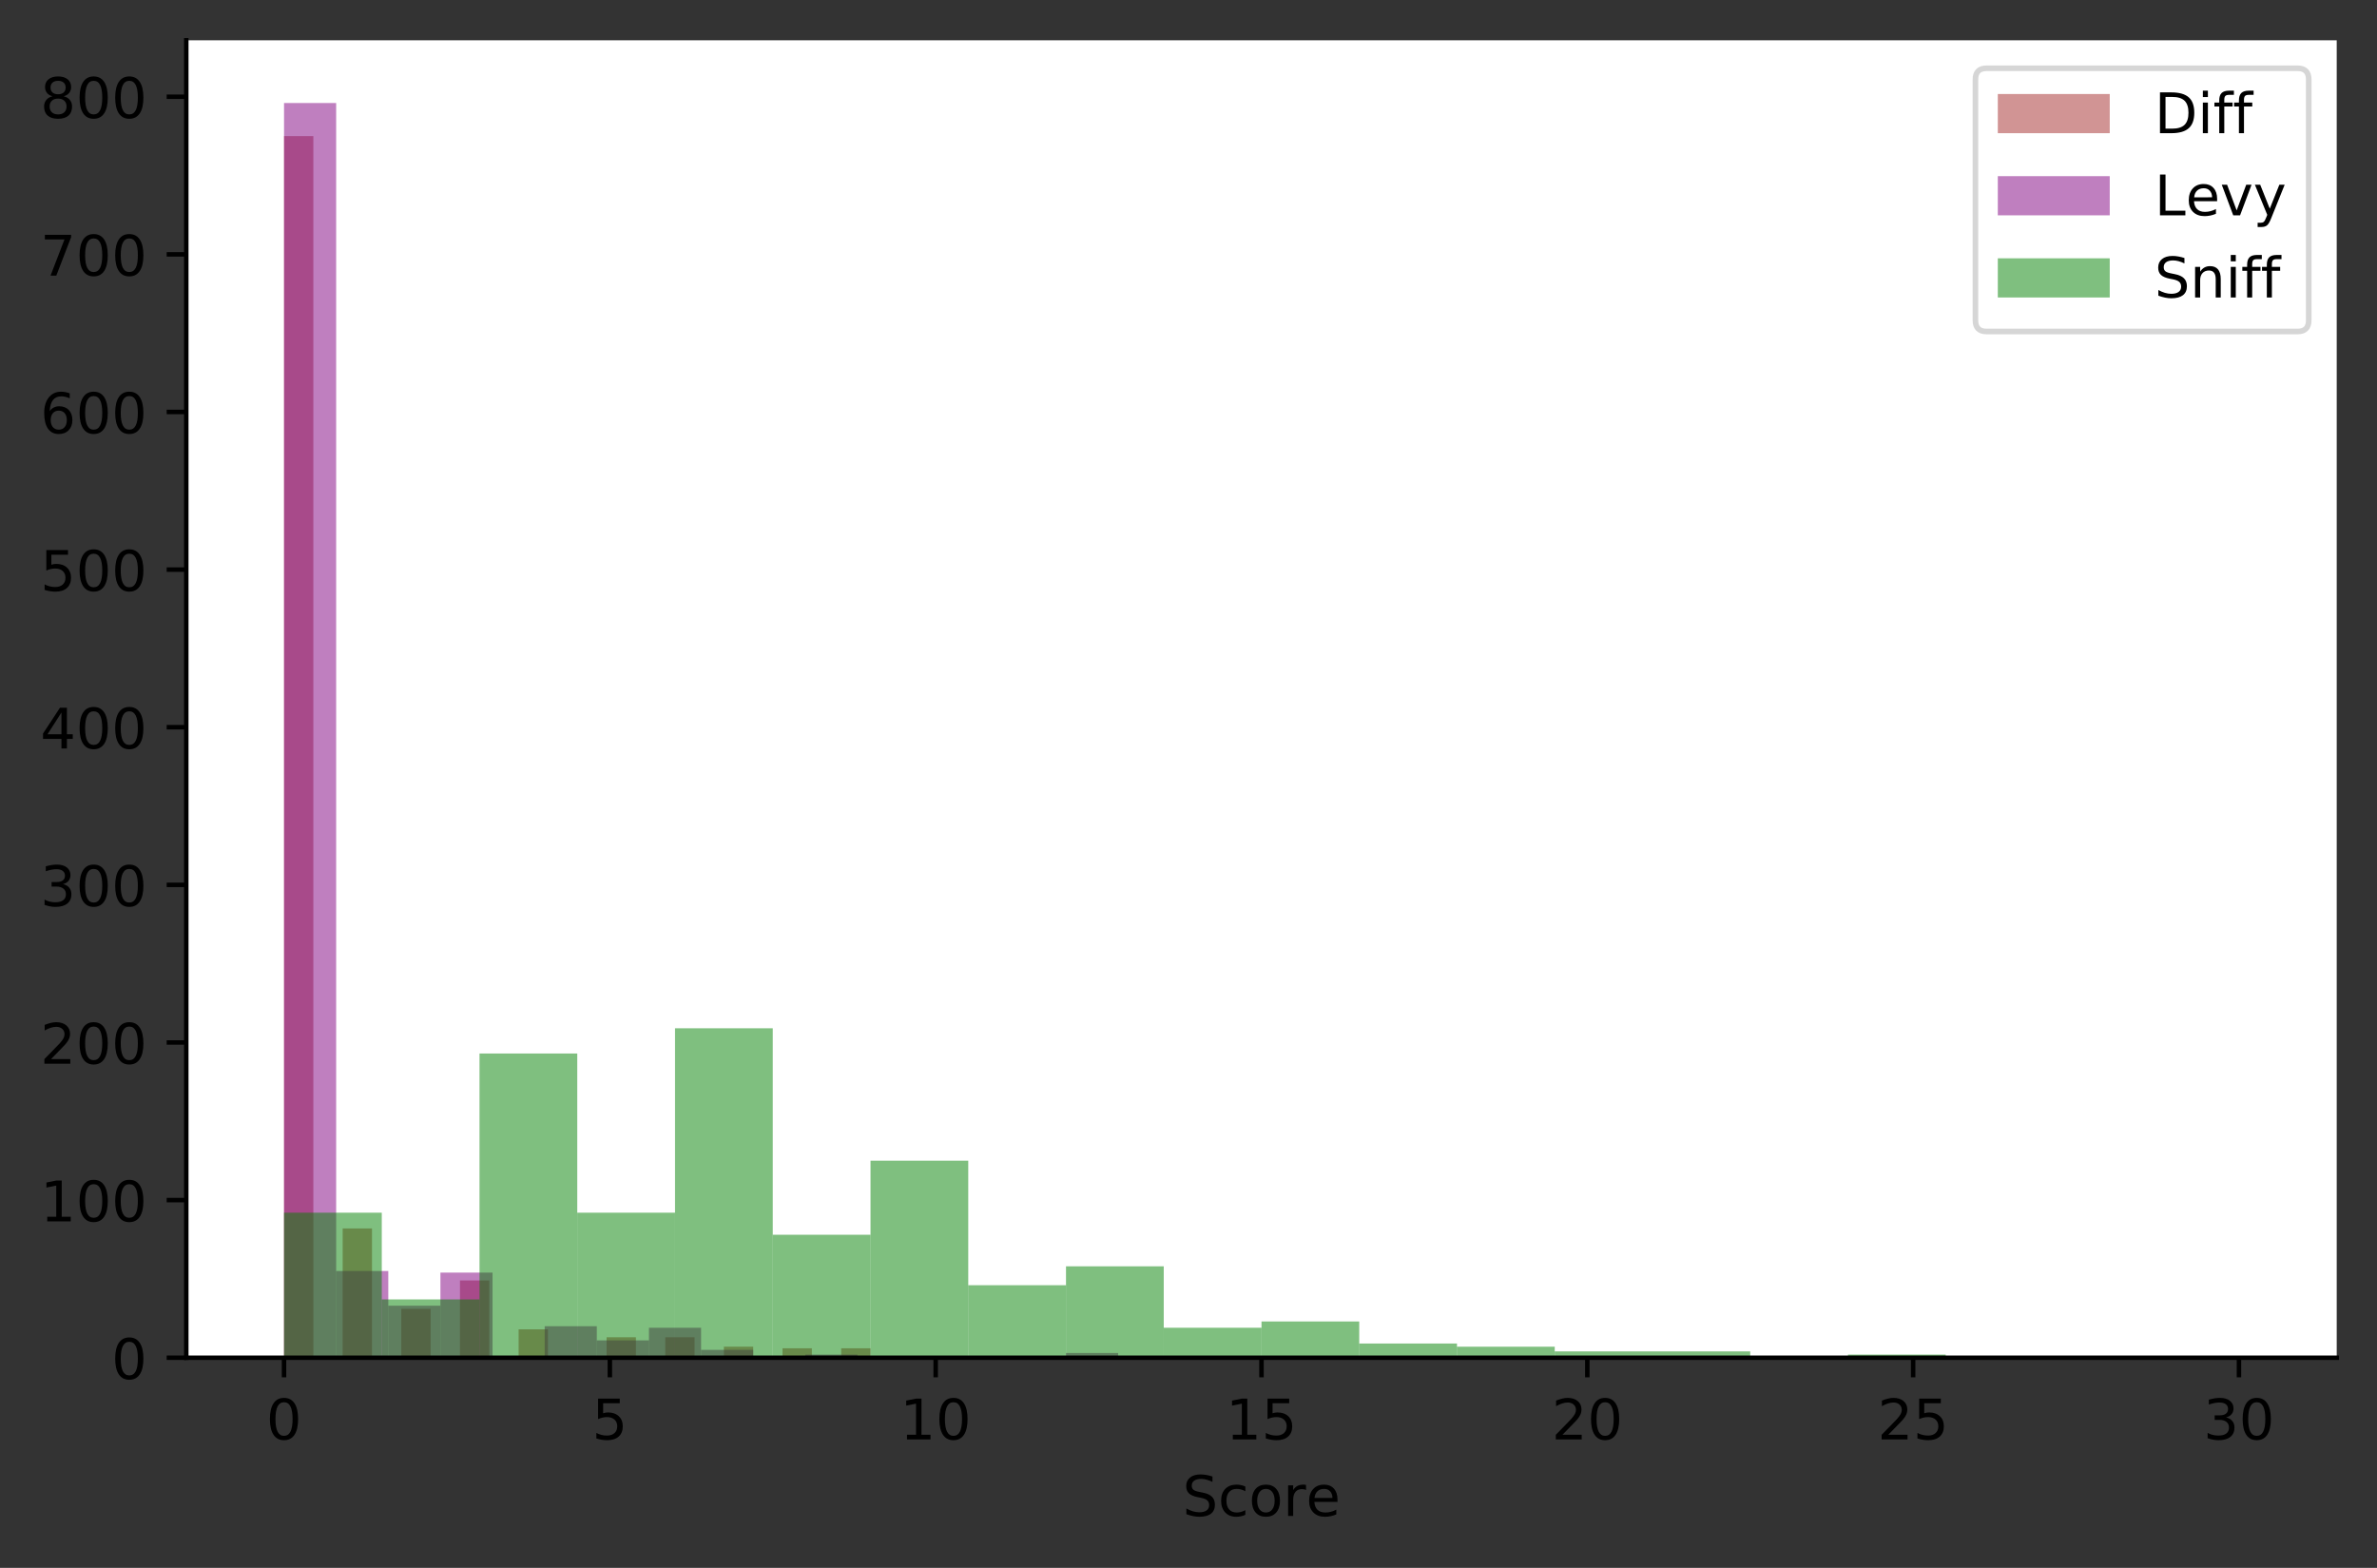 <?xml version="1.0" encoding="utf-8" standalone="no"?>
<!DOCTYPE svg PUBLIC "-//W3C//DTD SVG 1.1//EN"
  "http://www.w3.org/Graphics/SVG/1.1/DTD/svg11.dtd">
<!-- Created with matplotlib (https://matplotlib.org/) -->
<svg height="280.156pt" version="1.1" viewBox="0 0 424.762 280.156" width="424.762pt" xmlns="http://www.w3.org/2000/svg" xmlns:xlink="http://www.w3.org/1999/xlink">
 <rect x="0" y="0" width="424.762" height="280.156" fill="#333333" stroke="none"/>
 <defs>
  <style type="text/css">
*{stroke-linecap:butt;stroke-linejoin:round;}
  </style>
 </defs>
 <g id="figure_1">
  <g id="patch_1">
   <path d="M 0 280.156 
L 424.762 280.156 
L 424.762 0 
L 0 0 
z
" style="fill:none;"/>
  </g>
  <g id="axes_1">
   <g id="patch_2">
    <path d="M 33.288 242.6 
L 417.562 242.6 
L 417.562 7.2 
L 33.288 7.2 
z
" style="fill:#ffffff;"/>
   </g>
   <g id="patch_3">
    <path clip-path="url(#peb6f0f4067)" d="M 50.755 242.6 
L 55.995 242.6 
L 55.995 24.324 
L 50.755 24.324 
z
" style="fill:#a52a2a;opacity:0.5;"/>
   </g>
   <g id="patch_4">
    <path clip-path="url(#peb6f0f4067)" d="M 55.995 242.6 
L 61.235 242.6 
L 61.235 242.6 
L 55.995 242.6 
z
" style="fill:#a52a2a;opacity:0.5;"/>
   </g>
   <g id="patch_5">
    <path clip-path="url(#peb6f0f4067)" d="M 61.235 242.6 
L 66.475 242.6 
L 66.475 219.505 
L 61.235 219.505 
z
" style="fill:#a52a2a;opacity:0.5;"/>
   </g>
   <g id="patch_6">
    <path clip-path="url(#peb6f0f4067)" d="M 66.475 242.6 
L 71.715 242.6 
L 71.715 242.6 
L 66.475 242.6 
z
" style="fill:#a52a2a;opacity:0.5;"/>
   </g>
   <g id="patch_7">
    <path clip-path="url(#peb6f0f4067)" d="M 71.715 242.6 
L 76.955 242.6 
L 76.955 233.869 
L 71.715 233.869 
z
" style="fill:#a52a2a;opacity:0.5;"/>
   </g>
   <g id="patch_8">
    <path clip-path="url(#peb6f0f4067)" d="M 76.955 242.6 
L 82.195 242.6 
L 82.195 242.6 
L 76.955 242.6 
z
" style="fill:#a52a2a;opacity:0.5;"/>
   </g>
   <g id="patch_9">
    <path clip-path="url(#peb6f0f4067)" d="M 82.195 242.6 
L 87.435 242.6 
L 87.435 228.799 
L 82.195 228.799 
z
" style="fill:#a52a2a;opacity:0.5;"/>
   </g>
   <g id="patch_10">
    <path clip-path="url(#peb6f0f4067)" d="M 87.435 242.6 
L 92.675 242.6 
L 92.675 242.6 
L 87.435 242.6 
z
" style="fill:#a52a2a;opacity:0.5;"/>
   </g>
   <g id="patch_11">
    <path clip-path="url(#peb6f0f4067)" d="M 92.675 242.6 
L 97.916 242.6 
L 97.916 237.53 
L 92.675 237.53 
z
" style="fill:#a52a2a;opacity:0.5;"/>
   </g>
   <g id="patch_12">
    <path clip-path="url(#peb6f0f4067)" d="M 97.916 242.6 
L 103.156 242.6 
L 103.156 242.6 
L 97.916 242.6 
z
" style="fill:#a52a2a;opacity:0.5;"/>
   </g>
   <g id="patch_13">
    <path clip-path="url(#peb6f0f4067)" d="M 103.156 242.6 
L 108.396 242.6 
L 108.396 242.6 
L 103.156 242.6 
z
" style="fill:#a52a2a;opacity:0.5;"/>
   </g>
   <g id="patch_14">
    <path clip-path="url(#peb6f0f4067)" d="M 108.396 242.6 
L 113.636 242.6 
L 113.636 238.939 
L 108.396 238.939 
z
" style="fill:#a52a2a;opacity:0.5;"/>
   </g>
   <g id="patch_15">
    <path clip-path="url(#peb6f0f4067)" d="M 113.636 242.6 
L 118.876 242.6 
L 118.876 242.6 
L 113.636 242.6 
z
" style="fill:#a52a2a;opacity:0.5;"/>
   </g>
   <g id="patch_16">
    <path clip-path="url(#peb6f0f4067)" d="M 118.876 242.6 
L 124.116 242.6 
L 124.116 238.939 
L 118.876 238.939 
z
" style="fill:#a52a2a;opacity:0.5;"/>
   </g>
   <g id="patch_17">
    <path clip-path="url(#peb6f0f4067)" d="M 124.116 242.6 
L 129.356 242.6 
L 129.356 242.6 
L 124.116 242.6 
z
" style="fill:#a52a2a;opacity:0.5;"/>
   </g>
   <g id="patch_18">
    <path clip-path="url(#peb6f0f4067)" d="M 129.356 242.6 
L 134.596 242.6 
L 134.596 240.628 
L 129.356 240.628 
z
" style="fill:#a52a2a;opacity:0.5;"/>
   </g>
   <g id="patch_19">
    <path clip-path="url(#peb6f0f4067)" d="M 134.596 242.6 
L 139.836 242.6 
L 139.836 242.6 
L 134.596 242.6 
z
" style="fill:#a52a2a;opacity:0.5;"/>
   </g>
   <g id="patch_20">
    <path clip-path="url(#peb6f0f4067)" d="M 139.836 242.6 
L 145.077 242.6 
L 145.077 240.91 
L 139.836 240.91 
z
" style="fill:#a52a2a;opacity:0.5;"/>
   </g>
   <g id="patch_21">
    <path clip-path="url(#peb6f0f4067)" d="M 145.077 242.6 
L 150.317 242.6 
L 150.317 242.6 
L 145.077 242.6 
z
" style="fill:#a52a2a;opacity:0.5;"/>
   </g>
   <g id="patch_22">
    <path clip-path="url(#peb6f0f4067)" d="M 150.317 242.6 
L 155.557 242.6 
L 155.557 240.91 
L 150.317 240.91 
z
" style="fill:#a52a2a;opacity:0.5;"/>
   </g>
   <g id="patch_23">
    <path clip-path="url(#peb6f0f4067)" d="M 50.755 242.6 
L 60.07 242.6 
L 60.07 18.41 
L 50.755 18.41 
z
" style="fill:#800080;opacity:0.5;"/>
   </g>
   <g id="patch_24">
    <path clip-path="url(#peb6f0f4067)" d="M 60.07 242.6 
L 69.386 242.6 
L 69.386 227.109 
L 60.07 227.109 
z
" style="fill:#800080;opacity:0.5;"/>
   </g>
   <g id="patch_25">
    <path clip-path="url(#peb6f0f4067)" d="M 69.386 242.6 
L 78.702 242.6 
L 78.702 233.306 
L 69.386 233.306 
z
" style="fill:#800080;opacity:0.5;"/>
   </g>
   <g id="patch_26">
    <path clip-path="url(#peb6f0f4067)" d="M 78.702 242.6 
L 88.018 242.6 
L 88.018 227.391 
L 78.702 227.391 
z
" style="fill:#800080;opacity:0.5;"/>
   </g>
   <g id="patch_27">
    <path clip-path="url(#peb6f0f4067)" d="M 88.018 242.6 
L 97.333 242.6 
L 97.333 242.6 
L 88.018 242.6 
z
" style="fill:#800080;opacity:0.5;"/>
   </g>
   <g id="patch_28">
    <path clip-path="url(#peb6f0f4067)" d="M 97.333 242.6 
L 106.649 242.6 
L 106.649 236.967 
L 97.333 236.967 
z
" style="fill:#800080;opacity:0.5;"/>
   </g>
   <g id="patch_29">
    <path clip-path="url(#peb6f0f4067)" d="M 106.649 242.6 
L 115.965 242.6 
L 115.965 239.502 
L 106.649 239.502 
z
" style="fill:#800080;opacity:0.5;"/>
   </g>
   <g id="patch_30">
    <path clip-path="url(#peb6f0f4067)" d="M 115.965 242.6 
L 125.281 242.6 
L 125.281 237.249 
L 115.965 237.249 
z
" style="fill:#800080;opacity:0.5;"/>
   </g>
   <g id="patch_31">
    <path clip-path="url(#peb6f0f4067)" d="M 125.281 242.6 
L 134.596 242.6 
L 134.596 241.192 
L 125.281 241.192 
z
" style="fill:#800080;opacity:0.5;"/>
   </g>
   <g id="patch_32">
    <path clip-path="url(#peb6f0f4067)" d="M 134.596 242.6 
L 143.912 242.6 
L 143.912 242.6 
L 134.596 242.6 
z
" style="fill:#800080;opacity:0.5;"/>
   </g>
   <g id="patch_33">
    <path clip-path="url(#peb6f0f4067)" d="M 143.912 242.6 
L 153.228 242.6 
L 153.228 242.037 
L 143.912 242.037 
z
" style="fill:#800080;opacity:0.5;"/>
   </g>
   <g id="patch_34">
    <path clip-path="url(#peb6f0f4067)" d="M 153.228 242.6 
L 162.544 242.6 
L 162.544 242.6 
L 153.228 242.6 
z
" style="fill:#800080;opacity:0.5;"/>
   </g>
   <g id="patch_35">
    <path clip-path="url(#peb6f0f4067)" d="M 162.544 242.6 
L 171.859 242.6 
L 171.859 242.318 
L 162.544 242.318 
z
" style="fill:#800080;opacity:0.5;"/>
   </g>
   <g id="patch_36">
    <path clip-path="url(#peb6f0f4067)" d="M 171.859 242.6 
L 181.175 242.6 
L 181.175 242.6 
L 171.859 242.6 
z
" style="fill:#800080;opacity:0.5;"/>
   </g>
   <g id="patch_37">
    <path clip-path="url(#peb6f0f4067)" d="M 181.175 242.6 
L 190.491 242.6 
L 190.491 242.6 
L 181.175 242.6 
z
" style="fill:#800080;opacity:0.5;"/>
   </g>
   <g id="patch_38">
    <path clip-path="url(#peb6f0f4067)" d="M 190.491 242.6 
L 199.807 242.6 
L 199.807 241.755 
L 190.491 241.755 
z
" style="fill:#800080;opacity:0.5;"/>
   </g>
   <g id="patch_39">
    <path clip-path="url(#peb6f0f4067)" d="M 199.807 242.6 
L 209.122 242.6 
L 209.122 242.6 
L 199.807 242.6 
z
" style="fill:#800080;opacity:0.5;"/>
   </g>
   <g id="patch_40">
    <path clip-path="url(#peb6f0f4067)" d="M 209.122 242.6 
L 218.438 242.6 
L 218.438 242.6 
L 209.122 242.6 
z
" style="fill:#800080;opacity:0.5;"/>
   </g>
   <g id="patch_41">
    <path clip-path="url(#peb6f0f4067)" d="M 218.438 242.6 
L 227.754 242.6 
L 227.754 242.6 
L 218.438 242.6 
z
" style="fill:#800080;opacity:0.5;"/>
   </g>
   <g id="patch_42">
    <path clip-path="url(#peb6f0f4067)" d="M 227.754 242.6 
L 237.07 242.6 
L 237.07 242.318 
L 227.754 242.318 
z
" style="fill:#800080;opacity:0.5;"/>
   </g>
   <g id="patch_43">
    <path clip-path="url(#peb6f0f4067)" d="M 50.755 242.6 
L 68.222 242.6 
L 68.222 216.689 
L 50.755 216.689 
z
" style="fill:#008000;opacity:0.5;"/>
   </g>
   <g id="patch_44">
    <path clip-path="url(#peb6f0f4067)" d="M 68.222 242.6 
L 85.689 242.6 
L 85.689 232.179 
L 68.222 232.179 
z
" style="fill:#008000;opacity:0.5;"/>
   </g>
   <g id="patch_45">
    <path clip-path="url(#peb6f0f4067)" d="M 85.689 242.6 
L 103.156 242.6 
L 103.156 188.242 
L 85.689 188.242 
z
" style="fill:#008000;opacity:0.5;"/>
   </g>
   <g id="patch_46">
    <path clip-path="url(#peb6f0f4067)" d="M 103.156 242.6 
L 120.623 242.6 
L 120.623 216.689 
L 103.156 216.689 
z
" style="fill:#008000;opacity:0.5;"/>
   </g>
   <g id="patch_47">
    <path clip-path="url(#peb6f0f4067)" d="M 120.623 242.6 
L 138.09 242.6 
L 138.09 183.736 
L 120.623 183.736 
z
" style="fill:#008000;opacity:0.5;"/>
   </g>
   <g id="patch_48">
    <path clip-path="url(#peb6f0f4067)" d="M 138.09 242.6 
L 155.557 242.6 
L 155.557 220.632 
L 138.09 220.632 
z
" style="fill:#008000;opacity:0.5;"/>
   </g>
   <g id="patch_49">
    <path clip-path="url(#peb6f0f4067)" d="M 155.557 242.6 
L 173.024 242.6 
L 173.024 207.394 
L 155.557 207.394 
z
" style="fill:#008000;opacity:0.5;"/>
   </g>
   <g id="patch_50">
    <path clip-path="url(#peb6f0f4067)" d="M 173.024 242.6 
L 190.491 242.6 
L 190.491 229.644 
L 173.024 229.644 
z
" style="fill:#008000;opacity:0.5;"/>
   </g>
   <g id="patch_51">
    <path clip-path="url(#peb6f0f4067)" d="M 190.491 242.6 
L 207.958 242.6 
L 207.958 226.265 
L 190.491 226.265 
z
" style="fill:#008000;opacity:0.5;"/>
   </g>
   <g id="patch_52">
    <path clip-path="url(#peb6f0f4067)" d="M 207.958 242.6 
L 225.425 242.6 
L 225.425 237.249 
L 207.958 237.249 
z
" style="fill:#008000;opacity:0.5;"/>
   </g>
   <g id="patch_53">
    <path clip-path="url(#peb6f0f4067)" d="M 225.425 242.6 
L 242.892 242.6 
L 242.892 236.122 
L 225.425 236.122 
z
" style="fill:#008000;opacity:0.5;"/>
   </g>
   <g id="patch_54">
    <path clip-path="url(#peb6f0f4067)" d="M 242.892 242.6 
L 260.359 242.6 
L 260.359 240.065 
L 242.892 240.065 
z
" style="fill:#008000;opacity:0.5;"/>
   </g>
   <g id="patch_55">
    <path clip-path="url(#peb6f0f4067)" d="M 260.359 242.6 
L 277.826 242.6 
L 277.826 240.628 
L 260.359 240.628 
z
" style="fill:#008000;opacity:0.5;"/>
   </g>
   <g id="patch_56">
    <path clip-path="url(#peb6f0f4067)" d="M 277.826 242.6 
L 295.293 242.6 
L 295.293 241.473 
L 277.826 241.473 
z
" style="fill:#008000;opacity:0.5;"/>
   </g>
   <g id="patch_57">
    <path clip-path="url(#peb6f0f4067)" d="M 295.293 242.6 
L 312.76 242.6 
L 312.76 241.473 
L 295.293 241.473 
z
" style="fill:#008000;opacity:0.5;"/>
   </g>
   <g id="patch_58">
    <path clip-path="url(#peb6f0f4067)" d="M 312.76 242.6 
L 330.227 242.6 
L 330.227 242.318 
L 312.76 242.318 
z
" style="fill:#008000;opacity:0.5;"/>
   </g>
   <g id="patch_59">
    <path clip-path="url(#peb6f0f4067)" d="M 330.227 242.6 
L 347.694 242.6 
L 347.694 242.037 
L 330.227 242.037 
z
" style="fill:#008000;opacity:0.5;"/>
   </g>
   <g id="patch_60">
    <path clip-path="url(#peb6f0f4067)" d="M 347.694 242.6 
L 365.161 242.6 
L 365.161 242.6 
L 347.694 242.6 
z
" style="fill:#008000;opacity:0.5;"/>
   </g>
   <g id="patch_61">
    <path clip-path="url(#peb6f0f4067)" d="M 365.161 242.6 
L 382.628 242.6 
L 382.628 242.6 
L 365.161 242.6 
z
" style="fill:#008000;opacity:0.5;"/>
   </g>
   <g id="patch_62">
    <path clip-path="url(#peb6f0f4067)" d="M 382.628 242.6 
L 400.095 242.6 
L 400.095 242.318 
L 382.628 242.318 
z
" style="fill:#008000;opacity:0.5;"/>
   </g>
   <g id="matplotlib.axis_1">
    <g id="xtick_1">
     <g id="line2d_1">
      <defs>
       <path d="M 0 0 
L 0 3.5 
" id="m202d0f60a0" style="stroke:#000000;stroke-width:0.8;"/>
      </defs>
      <g>
       <use style="stroke:#000000;stroke-width:0.8;" x="50.755" xlink:href="#m202d0f60a0" y="242.6"/>
      </g>
     </g>
     <g id="text_1">
      <!-- 0 -->
      <defs>
       <path d="M 31.781 66.406 
Q 24.172 66.406 20.328 58.906 
Q 16.5 51.422 16.5 36.375 
Q 16.5 21.391 20.328 13.891 
Q 24.172 6.391 31.781 6.391 
Q 39.453 6.391 43.281 13.891 
Q 47.125 21.391 47.125 36.375 
Q 47.125 51.422 43.281 58.906 
Q 39.453 66.406 31.781 66.406 
z
M 31.781 74.219 
Q 44.047 74.219 50.516 64.516 
Q 56.984 54.828 56.984 36.375 
Q 56.984 17.969 50.516 8.266 
Q 44.047 -1.422 31.781 -1.422 
Q 19.531 -1.422 13.062 8.266 
Q 6.594 17.969 6.594 36.375 
Q 6.594 54.828 13.062 64.516 
Q 19.531 74.219 31.781 74.219 
z
" id="DejaVuSans-48"/>
      </defs>
      <g transform="translate(47.573 257.198)scale(0.1 -0.1)">
       <use xlink:href="#DejaVuSans-48"/>
      </g>
     </g>
    </g>
    <g id="xtick_2">
     <g id="line2d_2">
      <g>
       <use style="stroke:#000000;stroke-width:0.8;" x="108.978" xlink:href="#m202d0f60a0" y="242.6"/>
      </g>
     </g>
     <g id="text_2">
      <!-- 5 -->
      <defs>
       <path d="M 10.797 72.906 
L 49.516 72.906 
L 49.516 64.594 
L 19.828 64.594 
L 19.828 46.734 
Q 21.969 47.469 24.109 47.828 
Q 26.266 48.188 28.422 48.188 
Q 40.625 48.188 47.75 41.5 
Q 54.891 34.812 54.891 23.391 
Q 54.891 11.625 47.562 5.094 
Q 40.234 -1.422 26.906 -1.422 
Q 22.312 -1.422 17.547 -0.641 
Q 12.797 0.141 7.719 1.703 
L 7.719 11.625 
Q 12.109 9.234 16.797 8.062 
Q 21.484 6.891 26.703 6.891 
Q 35.156 6.891 40.078 11.328 
Q 45.016 15.766 45.016 23.391 
Q 45.016 31 40.078 35.438 
Q 35.156 39.891 26.703 39.891 
Q 22.75 39.891 18.812 39.016 
Q 14.891 38.141 10.797 36.281 
z
" id="DejaVuSans-53"/>
      </defs>
      <g transform="translate(105.797 257.198)scale(0.1 -0.1)">
       <use xlink:href="#DejaVuSans-53"/>
      </g>
     </g>
    </g>
    <g id="xtick_3">
     <g id="line2d_3">
      <g>
       <use style="stroke:#000000;stroke-width:0.8;" x="167.202" xlink:href="#m202d0f60a0" y="242.6"/>
      </g>
     </g>
     <g id="text_3">
      <!-- 10 -->
      <defs>
       <path d="M 12.406 8.297 
L 28.516 8.297 
L 28.516 63.922 
L 10.984 60.406 
L 10.984 69.391 
L 28.422 72.906 
L 38.281 72.906 
L 38.281 8.297 
L 54.391 8.297 
L 54.391 0 
L 12.406 0 
z
" id="DejaVuSans-49"/>
      </defs>
      <g transform="translate(160.839 257.198)scale(0.1 -0.1)">
       <use xlink:href="#DejaVuSans-49"/>
       <use x="63.623" xlink:href="#DejaVuSans-48"/>
      </g>
     </g>
    </g>
    <g id="xtick_4">
     <g id="line2d_4">
      <g>
       <use style="stroke:#000000;stroke-width:0.8;" x="225.425" xlink:href="#m202d0f60a0" y="242.6"/>
      </g>
     </g>
     <g id="text_4">
      <!-- 15 -->
      <g transform="translate(219.062 257.198)scale(0.1 -0.1)">
       <use xlink:href="#DejaVuSans-49"/>
       <use x="63.623" xlink:href="#DejaVuSans-53"/>
      </g>
     </g>
    </g>
    <g id="xtick_5">
     <g id="line2d_5">
      <g>
       <use style="stroke:#000000;stroke-width:0.8;" x="283.648" xlink:href="#m202d0f60a0" y="242.6"/>
      </g>
     </g>
     <g id="text_5">
      <!-- 20 -->
      <defs>
       <path d="M 19.188 8.297 
L 53.609 8.297 
L 53.609 0 
L 7.328 0 
L 7.328 8.297 
Q 12.938 14.109 22.625 23.891 
Q 32.328 33.688 34.812 36.531 
Q 39.547 41.844 41.422 45.531 
Q 43.312 49.219 43.312 52.781 
Q 43.312 58.594 39.234 62.25 
Q 35.156 65.922 28.609 65.922 
Q 23.969 65.922 18.812 64.312 
Q 13.672 62.703 7.812 59.422 
L 7.812 69.391 
Q 13.766 71.781 18.938 73 
Q 24.125 74.219 28.422 74.219 
Q 39.75 74.219 46.484 68.547 
Q 53.219 62.891 53.219 53.422 
Q 53.219 48.922 51.531 44.891 
Q 49.859 40.875 45.406 35.406 
Q 44.188 33.984 37.641 27.219 
Q 31.109 20.453 19.188 8.297 
z
" id="DejaVuSans-50"/>
      </defs>
      <g transform="translate(277.286 257.198)scale(0.1 -0.1)">
       <use xlink:href="#DejaVuSans-50"/>
       <use x="63.623" xlink:href="#DejaVuSans-48"/>
      </g>
     </g>
    </g>
    <g id="xtick_6">
     <g id="line2d_6">
      <g>
       <use style="stroke:#000000;stroke-width:0.8;" x="341.872" xlink:href="#m202d0f60a0" y="242.6"/>
      </g>
     </g>
     <g id="text_6">
      <!-- 25 -->
      <g transform="translate(335.509 257.198)scale(0.1 -0.1)">
       <use xlink:href="#DejaVuSans-50"/>
       <use x="63.623" xlink:href="#DejaVuSans-53"/>
      </g>
     </g>
    </g>
    <g id="xtick_7">
     <g id="line2d_7">
      <g>
       <use style="stroke:#000000;stroke-width:0.8;" x="400.095" xlink:href="#m202d0f60a0" y="242.6"/>
      </g>
     </g>
     <g id="text_7">
      <!-- 30 -->
      <defs>
       <path d="M 40.578 39.312 
Q 47.656 37.797 51.625 33 
Q 55.609 28.219 55.609 21.188 
Q 55.609 10.406 48.188 4.484 
Q 40.766 -1.422 27.094 -1.422 
Q 22.516 -1.422 17.656 -0.516 
Q 12.797 0.391 7.625 2.203 
L 7.625 11.719 
Q 11.719 9.328 16.594 8.109 
Q 21.484 6.891 26.812 6.891 
Q 36.078 6.891 40.938 10.547 
Q 45.797 14.203 45.797 21.188 
Q 45.797 27.641 41.281 31.266 
Q 36.766 34.906 28.719 34.906 
L 20.219 34.906 
L 20.219 43.016 
L 29.109 43.016 
Q 36.375 43.016 40.234 45.922 
Q 44.094 48.828 44.094 54.297 
Q 44.094 59.906 40.109 62.906 
Q 36.141 65.922 28.719 65.922 
Q 24.656 65.922 20.016 65.031 
Q 15.375 64.156 9.812 62.312 
L 9.812 71.094 
Q 15.438 72.656 20.344 73.438 
Q 25.25 74.219 29.594 74.219 
Q 40.828 74.219 47.359 69.109 
Q 53.906 64.016 53.906 55.328 
Q 53.906 49.266 50.438 45.094 
Q 46.969 40.922 40.578 39.312 
z
" id="DejaVuSans-51"/>
      </defs>
      <g transform="translate(393.733 257.198)scale(0.1 -0.1)">
       <use xlink:href="#DejaVuSans-51"/>
       <use x="63.623" xlink:href="#DejaVuSans-48"/>
      </g>
     </g>
    </g>
    <g id="text_8">
     <!-- Score -->
     <defs>
      <path d="M 53.516 70.516 
L 53.516 60.891 
Q 47.906 63.578 42.922 64.891 
Q 37.938 66.219 33.297 66.219 
Q 25.25 66.219 20.875 63.094 
Q 16.5 59.969 16.5 54.203 
Q 16.5 49.359 19.406 46.891 
Q 22.312 44.438 30.422 42.922 
L 36.375 41.703 
Q 47.406 39.594 52.656 34.297 
Q 57.906 29 57.906 20.125 
Q 57.906 9.516 50.797 4.047 
Q 43.703 -1.422 29.984 -1.422 
Q 24.812 -1.422 18.969 -0.25 
Q 13.141 0.922 6.891 3.219 
L 6.891 13.375 
Q 12.891 10.016 18.656 8.297 
Q 24.422 6.594 29.984 6.594 
Q 38.422 6.594 43.016 9.906 
Q 47.609 13.234 47.609 19.391 
Q 47.609 24.75 44.312 27.781 
Q 41.016 30.812 33.5 32.328 
L 27.484 33.5 
Q 16.453 35.688 11.516 40.375 
Q 6.594 45.062 6.594 53.422 
Q 6.594 63.094 13.406 68.656 
Q 20.219 74.219 32.172 74.219 
Q 37.312 74.219 42.625 73.281 
Q 47.953 72.359 53.516 70.516 
z
" id="DejaVuSans-83"/>
      <path d="M 48.781 52.594 
L 48.781 44.188 
Q 44.969 46.297 41.141 47.344 
Q 37.312 48.391 33.406 48.391 
Q 24.656 48.391 19.812 42.844 
Q 14.984 37.312 14.984 27.297 
Q 14.984 17.281 19.812 11.734 
Q 24.656 6.203 33.406 6.203 
Q 37.312 6.203 41.141 7.25 
Q 44.969 8.297 48.781 10.406 
L 48.781 2.094 
Q 45.016 0.344 40.984 -0.531 
Q 36.969 -1.422 32.422 -1.422 
Q 20.062 -1.422 12.781 6.344 
Q 5.516 14.109 5.516 27.297 
Q 5.516 40.672 12.859 48.328 
Q 20.219 56 33.016 56 
Q 37.156 56 41.109 55.141 
Q 45.062 54.297 48.781 52.594 
z
" id="DejaVuSans-99"/>
      <path d="M 30.609 48.391 
Q 23.391 48.391 19.188 42.75 
Q 14.984 37.109 14.984 27.297 
Q 14.984 17.484 19.156 11.844 
Q 23.344 6.203 30.609 6.203 
Q 37.797 6.203 41.984 11.859 
Q 46.188 17.531 46.188 27.297 
Q 46.188 37.016 41.984 42.703 
Q 37.797 48.391 30.609 48.391 
z
M 30.609 56 
Q 42.328 56 49.016 48.375 
Q 55.719 40.766 55.719 27.297 
Q 55.719 13.875 49.016 6.219 
Q 42.328 -1.422 30.609 -1.422 
Q 18.844 -1.422 12.172 6.219 
Q 5.516 13.875 5.516 27.297 
Q 5.516 40.766 12.172 48.375 
Q 18.844 56 30.609 56 
z
" id="DejaVuSans-111"/>
      <path d="M 41.109 46.297 
Q 39.594 47.172 37.812 47.578 
Q 36.031 48 33.891 48 
Q 26.266 48 22.188 43.047 
Q 18.109 38.094 18.109 28.812 
L 18.109 0 
L 9.078 0 
L 9.078 54.688 
L 18.109 54.688 
L 18.109 46.188 
Q 20.953 51.172 25.484 53.578 
Q 30.031 56 36.531 56 
Q 37.453 56 38.578 55.875 
Q 39.703 55.766 41.062 55.516 
z
" id="DejaVuSans-114"/>
      <path d="M 56.203 29.594 
L 56.203 25.203 
L 14.891 25.203 
Q 15.484 15.922 20.484 11.062 
Q 25.484 6.203 34.422 6.203 
Q 39.594 6.203 44.453 7.469 
Q 49.312 8.734 54.109 11.281 
L 54.109 2.781 
Q 49.266 0.734 44.188 -0.344 
Q 39.109 -1.422 33.891 -1.422 
Q 20.797 -1.422 13.156 6.188 
Q 5.516 13.812 5.516 26.812 
Q 5.516 40.234 12.766 48.109 
Q 20.016 56 32.328 56 
Q 43.359 56 49.781 48.891 
Q 56.203 41.797 56.203 29.594 
z
M 47.219 32.234 
Q 47.125 39.594 43.094 43.984 
Q 39.062 48.391 32.422 48.391 
Q 24.906 48.391 20.391 44.141 
Q 15.875 39.891 15.188 32.172 
z
" id="DejaVuSans-101"/>
     </defs>
     <g transform="translate(211.312 270.877)scale(0.1 -0.1)">
      <use xlink:href="#DejaVuSans-83"/>
      <use x="63.477" xlink:href="#DejaVuSans-99"/>
      <use x="118.457" xlink:href="#DejaVuSans-111"/>
      <use x="179.639" xlink:href="#DejaVuSans-114"/>
      <use x="220.721" xlink:href="#DejaVuSans-101"/>
     </g>
    </g>
   </g>
   <g id="matplotlib.axis_2">
    <g id="ytick_1">
     <g id="line2d_8">
      <defs>
       <path d="M 0 0 
L -3.5 0 
" id="m1465436974" style="stroke:#000000;stroke-width:0.8;"/>
      </defs>
      <g>
       <use style="stroke:#000000;stroke-width:0.8;" x="33.288" xlink:href="#m1465436974" y="242.6"/>
      </g>
     </g>
     <g id="text_9">
      <!-- 0 -->
      <g transform="translate(19.925 246.399)scale(0.1 -0.1)">
       <use xlink:href="#DejaVuSans-48"/>
      </g>
     </g>
    </g>
    <g id="ytick_2">
     <g id="line2d_9">
      <g>
       <use style="stroke:#000000;stroke-width:0.8;" x="33.288" xlink:href="#m1465436974" y="214.435"/>
      </g>
     </g>
     <g id="text_10">
      <!-- 100 -->
      <g transform="translate(7.2 218.235)scale(0.1 -0.1)">
       <use xlink:href="#DejaVuSans-49"/>
       <use x="63.623" xlink:href="#DejaVuSans-48"/>
       <use x="127.246" xlink:href="#DejaVuSans-48"/>
      </g>
     </g>
    </g>
    <g id="ytick_3">
     <g id="line2d_10">
      <g>
       <use style="stroke:#000000;stroke-width:0.8;" x="33.288" xlink:href="#m1465436974" y="186.271"/>
      </g>
     </g>
     <g id="text_11">
      <!-- 200 -->
      <g transform="translate(7.2 190.07)scale(0.1 -0.1)">
       <use xlink:href="#DejaVuSans-50"/>
       <use x="63.623" xlink:href="#DejaVuSans-48"/>
       <use x="127.246" xlink:href="#DejaVuSans-48"/>
      </g>
     </g>
    </g>
    <g id="ytick_4">
     <g id="line2d_11">
      <g>
       <use style="stroke:#000000;stroke-width:0.8;" x="33.288" xlink:href="#m1465436974" y="158.106"/>
      </g>
     </g>
     <g id="text_12">
      <!-- 300 -->
      <g transform="translate(7.2 161.905)scale(0.1 -0.1)">
       <use xlink:href="#DejaVuSans-51"/>
       <use x="63.623" xlink:href="#DejaVuSans-48"/>
       <use x="127.246" xlink:href="#DejaVuSans-48"/>
      </g>
     </g>
    </g>
    <g id="ytick_5">
     <g id="line2d_12">
      <g>
       <use style="stroke:#000000;stroke-width:0.8;" x="33.288" xlink:href="#m1465436974" y="129.941"/>
      </g>
     </g>
     <g id="text_13">
      <!-- 400 -->
      <defs>
       <path d="M 37.797 64.312 
L 12.891 25.391 
L 37.797 25.391 
z
M 35.203 72.906 
L 47.609 72.906 
L 47.609 25.391 
L 58.016 25.391 
L 58.016 17.188 
L 47.609 17.188 
L 47.609 0 
L 37.797 0 
L 37.797 17.188 
L 4.891 17.188 
L 4.891 26.703 
z
" id="DejaVuSans-52"/>
      </defs>
      <g transform="translate(7.2 133.741)scale(0.1 -0.1)">
       <use xlink:href="#DejaVuSans-52"/>
       <use x="63.623" xlink:href="#DejaVuSans-48"/>
       <use x="127.246" xlink:href="#DejaVuSans-48"/>
      </g>
     </g>
    </g>
    <g id="ytick_6">
     <g id="line2d_13">
      <g>
       <use style="stroke:#000000;stroke-width:0.8;" x="33.288" xlink:href="#m1465436974" y="101.777"/>
      </g>
     </g>
     <g id="text_14">
      <!-- 500 -->
      <g transform="translate(7.2 105.576)scale(0.1 -0.1)">
       <use xlink:href="#DejaVuSans-53"/>
       <use x="63.623" xlink:href="#DejaVuSans-48"/>
       <use x="127.246" xlink:href="#DejaVuSans-48"/>
      </g>
     </g>
    </g>
    <g id="ytick_7">
     <g id="line2d_14">
      <g>
       <use style="stroke:#000000;stroke-width:0.8;" x="33.288" xlink:href="#m1465436974" y="73.612"/>
      </g>
     </g>
     <g id="text_15">
      <!-- 600 -->
      <defs>
       <path d="M 33.016 40.375 
Q 26.375 40.375 22.484 35.828 
Q 18.609 31.297 18.609 23.391 
Q 18.609 15.531 22.484 10.953 
Q 26.375 6.391 33.016 6.391 
Q 39.656 6.391 43.531 10.953 
Q 47.406 15.531 47.406 23.391 
Q 47.406 31.297 43.531 35.828 
Q 39.656 40.375 33.016 40.375 
z
M 52.594 71.297 
L 52.594 62.312 
Q 48.875 64.062 45.094 64.984 
Q 41.312 65.922 37.594 65.922 
Q 27.828 65.922 22.672 59.328 
Q 17.531 52.734 16.797 39.406 
Q 19.672 43.656 24.016 45.922 
Q 28.375 48.188 33.594 48.188 
Q 44.578 48.188 50.953 41.516 
Q 57.328 34.859 57.328 23.391 
Q 57.328 12.156 50.688 5.359 
Q 44.047 -1.422 33.016 -1.422 
Q 20.359 -1.422 13.672 8.266 
Q 6.984 17.969 6.984 36.375 
Q 6.984 53.656 15.188 63.938 
Q 23.391 74.219 37.203 74.219 
Q 40.922 74.219 44.703 73.484 
Q 48.484 72.75 52.594 71.297 
z
" id="DejaVuSans-54"/>
      </defs>
      <g transform="translate(7.2 77.411)scale(0.1 -0.1)">
       <use xlink:href="#DejaVuSans-54"/>
       <use x="63.623" xlink:href="#DejaVuSans-48"/>
       <use x="127.246" xlink:href="#DejaVuSans-48"/>
      </g>
     </g>
    </g>
    <g id="ytick_8">
     <g id="line2d_15">
      <g>
       <use style="stroke:#000000;stroke-width:0.8;" x="33.288" xlink:href="#m1465436974" y="45.448"/>
      </g>
     </g>
     <g id="text_16">
      <!-- 700 -->
      <defs>
       <path d="M 8.203 72.906 
L 55.078 72.906 
L 55.078 68.703 
L 28.609 0 
L 18.312 0 
L 43.219 64.594 
L 8.203 64.594 
z
" id="DejaVuSans-55"/>
      </defs>
      <g transform="translate(7.2 49.247)scale(0.1 -0.1)">
       <use xlink:href="#DejaVuSans-55"/>
       <use x="63.623" xlink:href="#DejaVuSans-48"/>
       <use x="127.246" xlink:href="#DejaVuSans-48"/>
      </g>
     </g>
    </g>
    <g id="ytick_9">
     <g id="line2d_16">
      <g>
       <use style="stroke:#000000;stroke-width:0.8;" x="33.288" xlink:href="#m1465436974" y="17.283"/>
      </g>
     </g>
     <g id="text_17">
      <!-- 800 -->
      <defs>
       <path d="M 31.781 34.625 
Q 24.75 34.625 20.719 30.859 
Q 16.703 27.094 16.703 20.516 
Q 16.703 13.922 20.719 10.156 
Q 24.75 6.391 31.781 6.391 
Q 38.812 6.391 42.859 10.172 
Q 46.922 13.969 46.922 20.516 
Q 46.922 27.094 42.891 30.859 
Q 38.875 34.625 31.781 34.625 
z
M 21.922 38.812 
Q 15.578 40.375 12.031 44.719 
Q 8.5 49.078 8.5 55.328 
Q 8.5 64.062 14.719 69.141 
Q 20.953 74.219 31.781 74.219 
Q 42.672 74.219 48.875 69.141 
Q 55.078 64.062 55.078 55.328 
Q 55.078 49.078 51.531 44.719 
Q 48 40.375 41.703 38.812 
Q 48.828 37.156 52.797 32.312 
Q 56.781 27.484 56.781 20.516 
Q 56.781 9.906 50.312 4.234 
Q 43.844 -1.422 31.781 -1.422 
Q 19.734 -1.422 13.25 4.234 
Q 6.781 9.906 6.781 20.516 
Q 6.781 27.484 10.781 32.312 
Q 14.797 37.156 21.922 38.812 
z
M 18.312 54.391 
Q 18.312 48.734 21.844 45.562 
Q 25.391 42.391 31.781 42.391 
Q 38.141 42.391 41.719 45.562 
Q 45.312 48.734 45.312 54.391 
Q 45.312 60.062 41.719 63.234 
Q 38.141 66.406 31.781 66.406 
Q 25.391 66.406 21.844 63.234 
Q 18.312 60.062 18.312 54.391 
z
" id="DejaVuSans-56"/>
      </defs>
      <g transform="translate(7.2 21.082)scale(0.1 -0.1)">
       <use xlink:href="#DejaVuSans-56"/>
       <use x="63.623" xlink:href="#DejaVuSans-48"/>
       <use x="127.246" xlink:href="#DejaVuSans-48"/>
      </g>
     </g>
    </g>
   </g>
   <g id="patch_63">
    <path d="M 33.288 242.6 
L 33.288 7.2 
" style="fill:none;stroke:#000000;stroke-linecap:square;stroke-linejoin:miter;stroke-width:0.8;"/>
   </g>
   <g id="patch_64">
    <path d="M 33.288 242.6 
L 417.562 242.6 
" style="fill:none;stroke:#000000;stroke-linecap:square;stroke-linejoin:miter;stroke-width:0.8;"/>
   </g>
   <g id="legend_1">
    <g id="patch_65">
     <path d="M 355.002 59.234 
L 410.562 59.234 
Q 412.562 59.234 412.562 57.234 
L 412.562 14.2 
Q 412.562 12.2 410.562 12.2 
L 355.002 12.2 
Q 353.002 12.2 353.002 14.2 
L 353.002 57.234 
Q 353.002 59.234 355.002 59.234 
z
" style="fill:#ffffff;opacity:0.8;stroke:#cccccc;stroke-linejoin:miter;"/>
    </g>
    <g id="patch_66">
     <path d="M 357.002 23.798 
L 377.002 23.798 
L 377.002 16.798 
L 357.002 16.798 
z
" style="fill:#a52a2a;opacity:0.5;"/>
    </g>
    <g id="text_18">
     <!-- Diff -->
     <defs>
      <path d="M 19.672 64.797 
L 19.672 8.109 
L 31.594 8.109 
Q 46.688 8.109 53.688 14.938 
Q 60.688 21.781 60.688 36.531 
Q 60.688 51.172 53.688 57.984 
Q 46.688 64.797 31.594 64.797 
z
M 9.812 72.906 
L 30.078 72.906 
Q 51.266 72.906 61.172 64.094 
Q 71.094 55.281 71.094 36.531 
Q 71.094 17.672 61.125 8.828 
Q 51.172 0 30.078 0 
L 9.812 0 
z
" id="DejaVuSans-68"/>
      <path d="M 9.422 54.688 
L 18.406 54.688 
L 18.406 0 
L 9.422 0 
z
M 9.422 75.984 
L 18.406 75.984 
L 18.406 64.594 
L 9.422 64.594 
z
" id="DejaVuSans-105"/>
      <path d="M 37.109 75.984 
L 37.109 68.5 
L 28.516 68.5 
Q 23.688 68.5 21.797 66.547 
Q 19.922 64.594 19.922 59.516 
L 19.922 54.688 
L 34.719 54.688 
L 34.719 47.703 
L 19.922 47.703 
L 19.922 0 
L 10.891 0 
L 10.891 47.703 
L 2.297 47.703 
L 2.297 54.688 
L 10.891 54.688 
L 10.891 58.5 
Q 10.891 67.625 15.141 71.797 
Q 19.391 75.984 28.609 75.984 
z
" id="DejaVuSans-102"/>
     </defs>
     <g transform="translate(385.002 23.798)scale(0.1 -0.1)">
      <use xlink:href="#DejaVuSans-68"/>
      <use x="77.002" xlink:href="#DejaVuSans-105"/>
      <use x="104.785" xlink:href="#DejaVuSans-102"/>
      <use x="139.99" xlink:href="#DejaVuSans-102"/>
     </g>
    </g>
    <g id="patch_67">
     <path d="M 357.002 38.477 
L 377.002 38.477 
L 377.002 31.477 
L 357.002 31.477 
z
" style="fill:#800080;opacity:0.5;"/>
    </g>
    <g id="text_19">
     <!-- Levy -->
     <defs>
      <path d="M 9.812 72.906 
L 19.672 72.906 
L 19.672 8.297 
L 55.172 8.297 
L 55.172 0 
L 9.812 0 
z
" id="DejaVuSans-76"/>
      <path d="M 2.984 54.688 
L 12.5 54.688 
L 29.594 8.797 
L 46.688 54.688 
L 56.203 54.688 
L 35.688 0 
L 23.484 0 
z
" id="DejaVuSans-118"/>
      <path d="M 32.172 -5.078 
Q 28.375 -14.844 24.75 -17.812 
Q 21.141 -20.797 15.094 -20.797 
L 7.906 -20.797 
L 7.906 -13.281 
L 13.188 -13.281 
Q 16.891 -13.281 18.938 -11.516 
Q 21 -9.766 23.484 -3.219 
L 25.094 0.875 
L 2.984 54.688 
L 12.5 54.688 
L 29.594 11.922 
L 46.688 54.688 
L 56.203 54.688 
z
" id="DejaVuSans-121"/>
     </defs>
     <g transform="translate(385.002 38.477)scale(0.1 -0.1)">
      <use xlink:href="#DejaVuSans-76"/>
      <use x="55.697" xlink:href="#DejaVuSans-101"/>
      <use x="117.221" xlink:href="#DejaVuSans-118"/>
      <use x="176.4" xlink:href="#DejaVuSans-121"/>
     </g>
    </g>
    <g id="patch_68">
     <path d="M 357.002 53.155 
L 377.002 53.155 
L 377.002 46.155 
L 357.002 46.155 
z
" style="fill:#008000;opacity:0.5;"/>
    </g>
    <g id="text_20">
     <!-- Sniff -->
     <defs>
      <path d="M 54.891 33.016 
L 54.891 0 
L 45.906 0 
L 45.906 32.719 
Q 45.906 40.484 42.875 44.328 
Q 39.844 48.188 33.797 48.188 
Q 26.516 48.188 22.312 43.547 
Q 18.109 38.922 18.109 30.906 
L 18.109 0 
L 9.078 0 
L 9.078 54.688 
L 18.109 54.688 
L 18.109 46.188 
Q 21.344 51.125 25.703 53.562 
Q 30.078 56 35.797 56 
Q 45.219 56 50.047 50.172 
Q 54.891 44.344 54.891 33.016 
z
" id="DejaVuSans-110"/>
     </defs>
     <g transform="translate(385.002 53.155)scale(0.1 -0.1)">
      <use xlink:href="#DejaVuSans-83"/>
      <use x="63.477" xlink:href="#DejaVuSans-110"/>
      <use x="126.855" xlink:href="#DejaVuSans-105"/>
      <use x="154.639" xlink:href="#DejaVuSans-102"/>
      <use x="189.844" xlink:href="#DejaVuSans-102"/>
     </g>
    </g>
   </g>
  </g>
 </g>
 <defs>
  <clipPath id="peb6f0f4067">
   <rect height="235.4" width="384.275" x="33.288" y="7.2"/>
  </clipPath>
 </defs>
</svg>